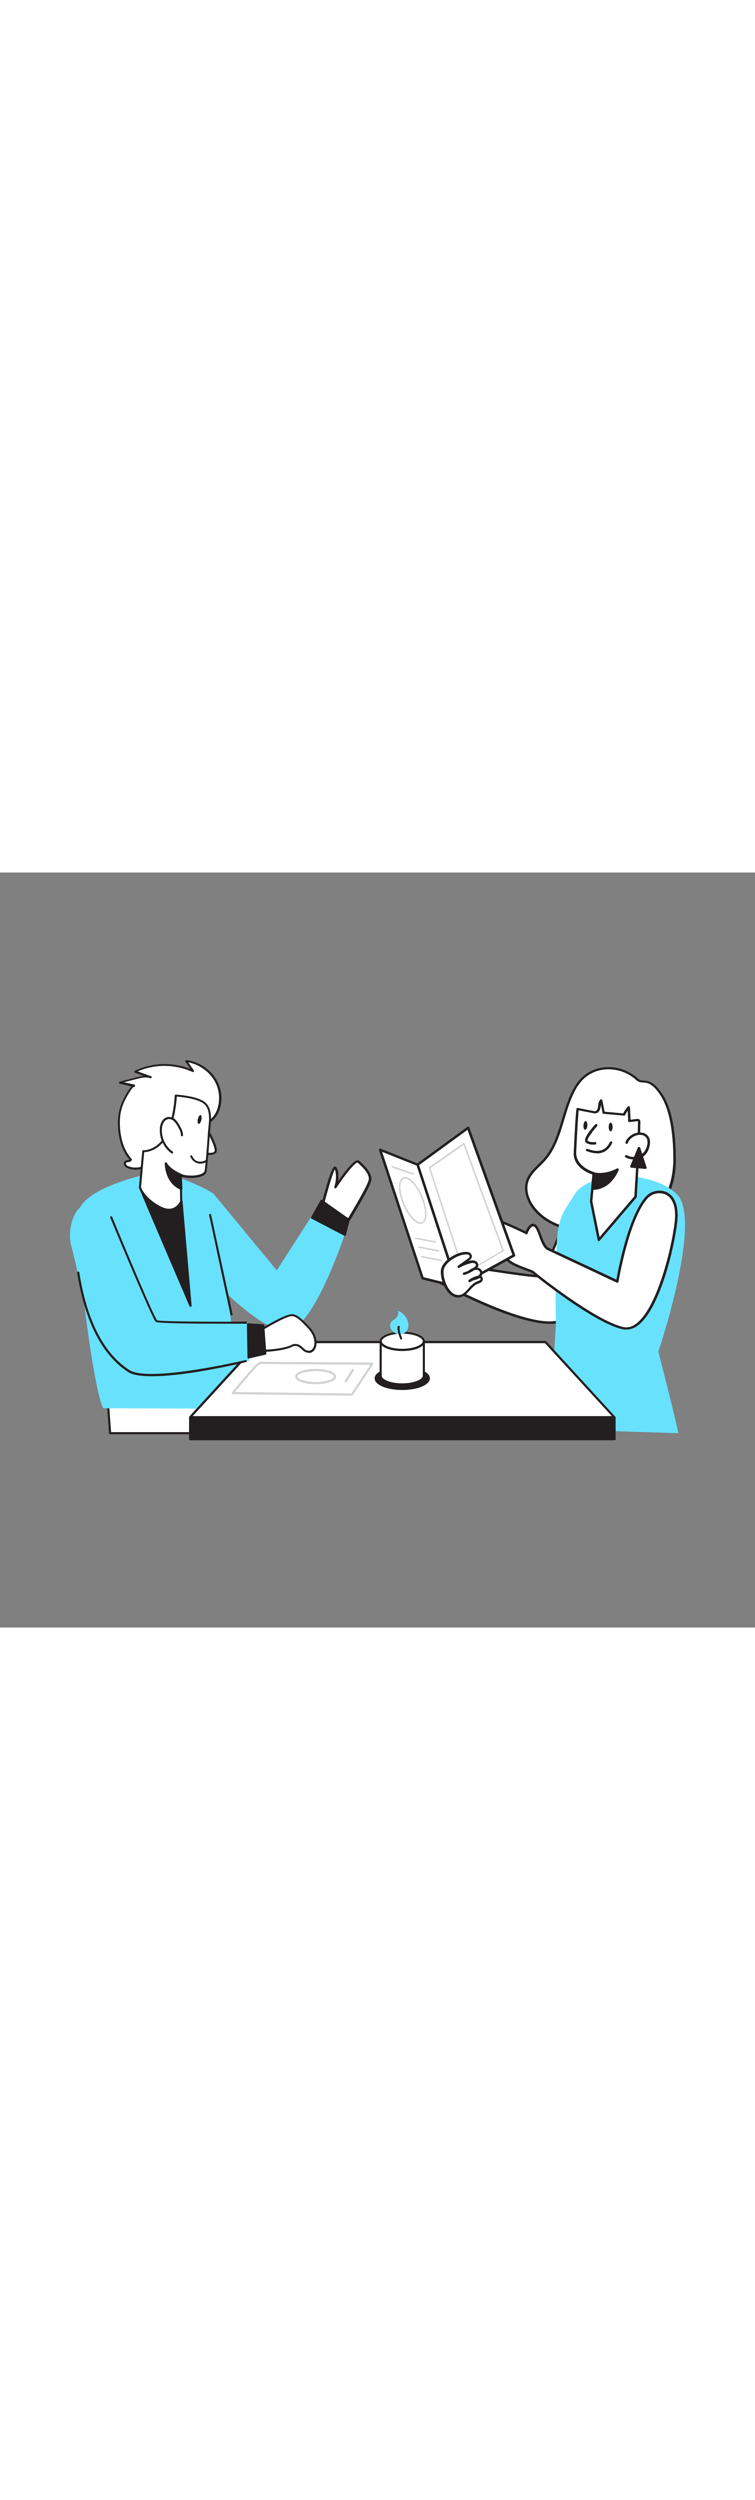 <svg version="1.1" id="Layer_1" xmlns="http://www.w3.org/2000/svg" xmlns:xlink="http://www.w3.org/1999/xlink" x="0px" y="0px" viewBox="0 0 500 500" style="width: 151px;" xml:space="preserve" data-imageid="restaurant-74" imageName="Restaurant" class="illustrations_image">
<rect x="0" y="0" width="500" height="500" fill="#808080" stroke="none"/>
<style type="text/css">
	.st0_restaurant-74{fill:#FFFFFF;}
	.st1_restaurant-74{fill:#231F20;}
	.st2_restaurant-74{fill:#68E1FD;}
	.st3_restaurant-74{fill:none;}
	.st4_restaurant-74{fill:#D1D3D4;}
</style>
<g id="Character_Male_restaurant-74">
	<path class="st0_restaurant-74" d="M213.2,221.8c0,0,7.1-27.9,8.7-26.3s2.1,7.9,0.3,12.9c0,0,12.6-19.2,15.2-16.8s8.4,7.6,7.6,12.1&#10;&#9;&#9;s-14.1,26.3-14.1,26.3L213.2,221.8z"/>
	<path class="st1_restaurant-74" d="M230.9,230.8c-0.1,0-0.2,0-0.3-0.1l-17.7-8.1c-0.4-0.2-0.6-0.6-0.5-1c4.4-17.4,7.5-26.5,9.1-26.9&#10;&#9;&#9;c0.4-0.1,0.7,0,1,0.3c1.5,1.5,2,5.4,1.5,9.3c3.6-5.2,9.7-13.3,12.6-13.7c0.5-0.1,1,0.1,1.4,0.4c2.6,2.4,8.8,7.9,7.9,12.9&#10;&#9;&#9;c-0.8,4.6-13.7,25.7-14.2,26.6C231.4,230.6,231.2,230.7,230.9,230.8z M214.2,221.3l16.4,7.5c3.9-6.5,13-21.9,13.6-25.4&#10;&#9;&#9;c0.7-4.1-5.1-9.3-7.4-11.3h-0.1c-1.6,0-7.9,7.5-13.9,16.7c-0.3,0.4-0.8,0.5-1.1,0.2c-0.3-0.2-0.5-0.6-0.3-1&#10;&#9;&#9;c1.5-4.2,1.3-9.4,0.3-11.4C220.2,199.4,216.9,210.7,214.2,221.3z"/>
	<polygon class="st0_restaurant-74" points="71,344.5 72.9,371.3 175.4,371.3 154.9,334.2 &#9;"/>
	<path class="st1_restaurant-74" d="M175.4,372H72.9c-0.4,0-0.7-0.3-0.7-0.6l-1.9-26.8c0-0.4,0.2-0.7,0.6-0.7l83.9-10.2c0.3,0,0.6,0.1,0.7,0.4&#10;&#9;&#9;L176,371c0.2,0.3,0,0.8-0.3,0.9C175.6,372,175.5,372,175.4,372L175.4,372z M73.6,370.6h100.6L154.5,335l-82.8,10.1L73.6,370.6z"/>
	<path class="st2_restaurant-74 targetColor" d="M141.3,212.6l42,50.9l23.9-37.3l21,13.7c0,0-20.6,62.6-38.1,63.6S138,266.7,138,266.7L141.3,212.6z" style="fill: rgb(104, 225, 253);"/>
	<path class="st2_restaurant-74 targetColor" d="M97.2,199.8c0,0-41.8,9-45.1,24.7s9.6,118.9,16.3,130.3l92,0.3c0,0-12.4-94.9-13.4-110.6s-3.3-29.4-5.7-31.8&#10;&#9;&#9;S104.8,193.6,97.2,199.8z" style="fill: rgb(104, 225, 253);"/>
	<path class="st1_restaurant-74" d="M92.7,208.6c0.7,2.3,33.4,78.4,33.4,78.4l-6-69.2L92.7,208.6z"/>
	<path class="st1_restaurant-74" d="M126.1,287.6c-0.3,0-0.5-0.2-0.6-0.4c-1.3-3.1-32.7-76.1-33.4-78.4c-0.1-0.4,0.1-0.8,0.5-0.9&#10;&#9;&#9;c0.1,0,0.3,0,0.4,0l27.4,9.2c0.3,0.1,0.4,0.3,0.5,0.6l6,69.2c0,0.3-0.2,0.7-0.5,0.7C126.2,287.6,126.2,287.6,126.1,287.6z&#10;&#9;&#9; M93.9,209.7c3.3,8,20.5,48.2,31.2,72.9l-5.6-64.4L93.9,209.7z"/>
	<path class="st0_restaurant-74" d="M92.1,195.8c-2.3,0.4-4.8,0.2-7-0.6c-0.8-0.2-1.5-0.7-2-1.3c-0.5-0.7-0.5-1.6,0-2.2c0.9-1,3-0.3,3.6-1.5&#10;&#9;&#9;c-6.2-6.9-8.1-16.4-8-25.4c0.1-4.6,1.1-9.1,3-13.3c0.6-1.4,5.3-10.6,7.2-10.1l-9.6-2.2l11.3-2.9c3.1-0.8,6.3-1.6,9.3-0.5l-10.4-3.8&#10;&#9;&#9;c12.2-5.7,26.2-5.9,38.5-0.3l-4.7-6.8c7.2,1,13.7,4.9,18.1,10.8c4.3,5.9,5.6,13.5,3.6,20.5c-1,3.3-3.2,7.1-6.4,8.8&#10;&#9;&#9;c-3.5,1.8-7.4,1.4-10.6,4.1c-3.4,2.9-5.9,7.4-9,10.8c-4.9,5.3-11.1,9.4-18,11.8c-2.6,0.9-3.2,2.1-5.5,3.2&#10;&#9;&#9;C94.3,195.2,93.2,195.6,92.1,195.8z"/>
	<path class="st1_restaurant-74" d="M89.6,196.8c-1.6,0-3.3-0.3-4.8-0.9c-0.9-0.3-1.7-0.8-2.3-1.6c-0.7-0.9-0.7-2.2,0.1-3.1&#10;&#9;&#9;c0.6-0.5,1.4-0.8,2.2-0.8c0.3,0,0.7-0.1,1-0.2c-6.6-7.6-7.8-17.9-7.7-25.3c0.1-4.7,1.1-9.3,3.1-13.6c0-0.1,3.2-7,5.9-9.6l-7.8-1.8&#10;&#9;&#9;c-0.3-0.1-0.5-0.3-0.5-0.7c0-0.3,0.2-0.6,0.5-0.7l11.3-2.9c1.5-0.4,3-0.7,4.5-0.9l-5.7-2.1c-0.3-0.1-0.5-0.3-0.5-0.6&#10;&#9;&#9;c0-0.3,0.1-0.5,0.4-0.7c11.6-5.5,24.9-5.9,36.8-1.2l-3.3-4.8c-0.1-0.2-0.1-0.5,0-0.8c0.1-0.2,0.4-0.4,0.7-0.3c7.4,1,14.1,5,18.5,11&#10;&#9;&#9;c4.4,6.1,5.8,13.9,3.7,21.1c-1,3.3-3.3,7.4-6.8,9.2c-1.5,0.7-3,1.2-4.6,1.5c-2.1,0.5-4.2,1-5.9,2.5c-1.9,1.8-3.7,3.8-5.2,6&#10;&#9;&#9;c-1.2,1.6-2.4,3.2-3.8,4.7c-5,5.4-11.3,9.6-18.2,12c-1.1,0.4-2.1,0.9-3,1.7c-0.7,0.6-1.5,1.1-2.4,1.5c-1.1,0.6-2.3,0.9-3.5,1.2l0,0&#10;&#9;&#9;C91.4,196.7,90.5,196.8,89.6,196.8z M88.7,142c-1.2,0.1-4.9,6.5-6.4,9.8c-1.9,4.1-2.9,8.5-2.9,13c-0.1,7.3,1.2,17.6,7.8,24.9&#10;&#9;&#9;c0.2,0.2,0.2,0.5,0.1,0.8c-0.5,0.8-1.4,1.3-2.3,1.3c-0.5,0-1,0.1-1.4,0.4c-0.3,0.4-0.3,0.9,0,1.3c0.4,0.5,1,0.9,1.7,1.1&#10;&#9;&#9;c2.1,0.8,4.4,1,6.7,0.6l0,0c1.1-0.2,2.1-0.5,3.1-1c0.8-0.4,1.5-0.9,2.1-1.4c1-0.8,2.2-1.5,3.4-1.9c6.8-2.3,12.8-6.3,17.7-11.6&#10;&#9;&#9;c1.3-1.5,2.5-3,3.7-4.6c1.6-2.3,3.4-4.4,5.4-6.3c1.9-1.5,4.1-2.4,6.5-2.8c1.5-0.3,2.9-0.8,4.2-1.4c3.1-1.6,5.2-5.4,6.1-8.4&#10;&#9;&#9;c1.9-6.8,0.7-14.2-3.5-19.9c-3.9-5.3-9.6-8.9-16-10.2l3.7,5.4c0.2,0.3,0.1,0.8-0.3,1c-0.2,0.1-0.4,0.1-0.6,0&#10;&#9;&#9;c-11.5-5.2-24.7-5.4-36.3-0.4l8.8,3.2c0.4,0.1,0.6,0.5,0.4,0.9c-0.1,0.4-0.5,0.6-0.9,0.4c-2.9-1-6.2-0.2-8.9,0.5l-8.5,2.2l6.8,1.5&#10;&#9;&#9;c0.4,0.1,0.6,0.5,0.5,0.8C89.4,141.9,89.1,142.1,88.7,142C88.7,142,88.7,142,88.7,142z"/>
	<path class="st0_restaurant-74" d="M136.7,169.6c0,0,7.6,13,5.7,15.5s-7.5,0.5-7.5,0.5"/>
	<path class="st1_restaurant-74" d="M139.2,187c-1.5,0-3-0.3-4.4-0.8c-0.4-0.1-0.6-0.5-0.4-0.9s0.5-0.6,0.9-0.4c1.4,0.5,5.4,1.5,6.7-0.2&#10;&#9;&#9;c1-1.3-2.2-8.7-5.8-14.7c-0.2-0.3-0.1-0.7,0.2-1c0,0,0,0,0.1,0c0.3-0.2,0.8-0.1,1,0.2c0,0,0,0,0,0.1c1.8,3.1,7.7,13.6,5.7,16.2&#10;&#9;&#9;C142.1,186.5,140.7,187.1,139.2,187z"/>
	<path class="st0_restaurant-74" d="M135.9,152.9c5,4.6,3,13.6,2.6,19.5c-0.5,8.3-1.2,16.6-2.1,24.9c-0.6,5.2-14.2,4.6-16.6,2.9l0.3,17.5&#10;&#9;&#9;c0,0-3.7,9.5-14.5,3.7s-12.9-12.9-12.9-12.9l2.2-24c0,0,9,0.6,14.9-9.9s6.6-27,6.6-27S131,148.4,135.9,152.9z"/>
	<path class="st1_restaurant-74" d="M112,224c-2.4-0.1-4.7-0.7-6.7-1.9c-10.9-5.8-13.2-13-13.3-13.3c0-0.1,0-0.2,0-0.3l2.2-24&#10;&#9;&#9;c0-0.4,0.4-0.6,0.7-0.6c0.3,0,8.7,0.4,14.3-9.5c5.8-10.2,6.5-26.5,6.5-26.6c0-0.2,0.1-0.4,0.2-0.5c0.1-0.1,0.3-0.2,0.5-0.2&#10;&#9;&#9;c0.6,0,14.8,0.8,19.8,5.4l0,0c4.4,4.1,3.7,11.2,3.1,16.9c-0.1,1.1-0.2,2.2-0.3,3.2c-0.5,8.3-1.2,16.7-2.1,24.9&#10;&#9;&#9;c-0.1,1.1-0.7,2.5-3.1,3.6c-3.8,1.6-10.4,1.4-13.4,0.4l0.3,16.4c0,0.1,0,0.2,0,0.3c-1.1,2.5-3.1,4.4-5.6,5.5&#10;&#9;&#9;C114.2,223.8,113.1,224,112,224z M93.4,208.5c0.3,0.9,3,7.3,12.5,12.4c3.3,1.8,6.2,2.2,8.7,1.3c2.1-0.9,3.8-2.5,4.7-4.6l-0.3-17.4&#10;&#9;&#9;c0-0.4,0.3-0.7,0.7-0.7c0.2,0,0.3,0,0.4,0.1c1.5,1.1,9.2,1.8,13.2,0c1.4-0.6,2.1-1.4,2.3-2.4c0.9-8.2,1.6-16.6,2.1-24.9&#10;&#9;&#9;c0.1-1,0.2-2.1,0.3-3.2c0.6-5.4,1.2-12.1-2.7-15.7l0,0c-4.1-3.7-15.3-4.8-18.2-5c-0.2,3.3-1.4,17.2-6.7,26.6&#10;&#9;&#9;c-5.2,9.2-12.6,10.1-14.9,10.2L93.4,208.5z"/>
	<path class="st0_restaurant-74" d="M136.5,191.1c0,0-6.7,3.6-9.7-3.2"/>
	<path class="st1_restaurant-74" d="M132.6,192.8c-0.8,0-1.5-0.1-2.2-0.4c-2-0.7-3.5-2.3-4.3-4.2c-0.2-0.4,0-0.8,0.3-0.9c0.4-0.2,0.8,0,0.9,0.4&#10;&#9;&#9;c0.6,1.6,1.8,2.9,3.4,3.5c1.8,0.5,3.7,0.3,5.3-0.6c0.3-0.2,0.8-0.1,1,0.2c0,0,0,0,0,0c0.2,0.3,0.1,0.8-0.3,0.9c0,0,0,0,0,0&#10;&#9;&#9;C135.6,192.4,134.1,192.8,132.6,192.8z"/>
	<path class="st0_restaurant-74" d="M120.5,174c0.1-2.1-1-4-2-5.8c-0.7-1.4-1.7-2.8-2.8-3.9c-1.1-1.2-2.8-1.8-4.4-1.6c-1.4,0.3-2.7,1.2-3.4,2.4&#10;&#9;&#9;c-0.7,1.2-1.2,2.6-1.3,4.1c-0.6,6.4,2.2,12.6,7.4,16.3l-0.4-0.5"/>
	<path class="st1_restaurant-74" d="M114,186.1c-0.1,0-0.3,0-0.4-0.1c-5.4-3.9-8.3-10.3-7.7-17c0.1-1.5,0.6-3,1.4-4.4c0.8-1.4,2.3-2.4,3.9-2.7&#10;&#9;&#9;c1.9-0.2,3.7,0.5,5,1.8c1.2,1.2,2.2,2.6,2.9,4.1c1,1.7,2.2,3.9,2.1,6.2c0,0.4-0.3,0.7-0.7,0.7c-0.4,0-0.7-0.3-0.7-0.7&#10;&#9;&#9;c0.1-1.9-1-3.9-1.9-5.5c-0.7-1.4-1.6-2.7-2.7-3.8c-1-1-2.4-1.6-3.8-1.4c-1.2,0.3-2.3,1-2.9,2.1c-0.7,1.2-1.1,2.4-1.2,3.8&#10;&#9;&#9;c-0.6,5.7,1.8,11.3,6.2,15c0.2,0,0.4,0.1,0.6,0.3l0.4,0.5c0.2,0.3,0.2,0.7,0,0.9C114.4,186,114.2,186.1,114,186.1z"/>
	<path class="st1_restaurant-74" d="M119.8,200.2c0,0-7-2.6-10-7.6c0,0-0.2,12.7,10.4,17L119.8,200.2z"/>
	<path class="st1_restaurant-74" d="M120.2,210.3c-0.1,0-0.2,0-0.3-0.1c-11-4.4-10.8-17.5-10.8-17.6c0-0.3,0.2-0.6,0.5-0.7c0.3-0.1,0.6,0,0.8,0.3&#10;&#9;&#9;c2.9,4.8,9.6,7.3,9.6,7.3c0.3,0.1,0.4,0.3,0.4,0.6l0.4,9.3c0,0.2-0.1,0.5-0.3,0.6C120.5,210.2,120.4,210.3,120.2,210.3z M110.7,195&#10;&#9;&#9;c0.5,3.6,2.3,10.3,8.8,13.5l-0.4-7.8C115.9,199.4,113.1,197.5,110.7,195z"/>
	<ellipse transform="matrix(0.221 -0.975 0.975 0.221 -56.456 256.401)" class="st1_restaurant-74" cx="132.3" cy="163.5" rx="3" ry="1.2"/>
	<path class="st1_restaurant-74" d="M153.3,293.2c-0.3,0-0.6-0.2-0.7-0.5l-14.1-65.8c-0.1-0.4,0.2-0.7,0.5-0.8c0.4-0.1,0.7,0.1,0.8,0.5&#10;&#9;&#9;c0,0,0,0,0,0l14.2,65.8c0.1,0.4-0.2,0.8-0.5,0.8L153.3,293.2z"/>
	<polygon class="st1_restaurant-74" points="228.2,239.9 230.9,229.9 213,217.3 206.7,228.6 &#9;"/>
	<path class="st1_restaurant-74" d="M228.2,240.6c-0.1,0-0.2,0-0.3-0.1l-21.6-11.3c-0.2-0.1-0.3-0.2-0.4-0.4c-0.1-0.2,0-0.4,0.1-0.5l6.3-11.3&#10;&#9;&#9;c0.1-0.2,0.3-0.3,0.5-0.3c0.2,0,0.4,0,0.6,0.1l17.9,12.6c0.2,0.2,0.4,0.5,0.3,0.8l-2.6,10c0,0.2-0.2,0.4-0.4,0.5&#10;&#9;&#9;C228.4,240.6,228.3,240.6,228.2,240.6z M207.7,228.3l20.1,10.6l2.3-8.7l-16.8-11.9L207.7,228.3z"/>
</g>
<g id="Character_Female_restaurant-74">
	<line class="st3_restaurant-74" x1="402.4" y1="365.6" x2="436.8" y2="301"/>
	<path class="st1_restaurant-74" d="M402.4,366.4c-0.1,0-0.2,0-0.3-0.1c-0.3-0.2-0.5-0.6-0.3-0.9c0,0,0,0,0,0l34.4-64.6c0.2-0.3,0.6-0.5,0.9-0.3&#10;&#9;&#9;c0.3,0.2,0.5,0.6,0.3,0.9c0,0,0,0,0,0L403,366C402.9,366.2,402.7,366.3,402.4,366.4z"/>
	<path class="st2_restaurant-74 targetColor" d="M436,317.3c0,0,11.1,43.1,13.2,54l-85.4-2.7l4.3-68.6L436,317.3z" style="fill: rgb(104, 225, 253);"/>
	<path class="st0_restaurant-74" d="M380.4,213.6c0,0-19.6,52.6-22.6,53.6s-45-6.1-48.7-6.2s-17.7,10.5-17.7,10.5s61.7,33.9,80.5,25.1&#10;&#9;&#9;s22.9-10.5,22.9-10.5S385.8,213.6,380.4,213.6z"/>
	<path class="st1_restaurant-74" d="M364,298.9c-24,0-70.7-25.4-72.9-26.6c-0.4-0.2-0.5-0.7-0.3-1.1c0.1-0.1,0.1-0.2,0.2-0.3&#10;&#9;&#9;c1.5-1.1,14.2-10.7,18.1-10.7h0.1c1.3,0,7.3,0.9,14.9,2.1c11.8,1.8,31.7,4.7,33.5,4.2c2.3-1.6,14.8-33.4,22.1-53.1&#10;&#9;&#9;c0.1-0.3,0.5-0.6,0.8-0.5c1.4,0,4.1,0.5,10.1,37c2.9,18,5.2,36.1,5.2,36.3c0,0.4-0.2,0.7-0.5,0.9c0,0-4.3,1.8-22.9,10.5&#10;&#9;&#9;C369.7,298.5,366.9,299,364,298.9z M293,271.4c8.5,4.5,61.8,32.3,78.6,24.5c15-7,20.7-9.5,22.4-10.2c-4.1-32.5-9.9-66.6-13.2-70.8&#10;&#9;&#9;C374.7,231.2,361,267,358,268c-2,0.6-16-1.4-34.2-4.1c-7.2-1.1-13.5-2-14.7-2l0,0C306.7,261.8,298.4,267.4,293,271.4L293,271.4z"/>
	<path class="st0_restaurant-74" d="M381.3,141.9c0.2-0.4,0.5-0.8,0.7-1.2c8.6-13.3,26.9-14.5,38.8-4.7c0.8,0.8,1.8,1.4,2.8,1.9&#10;&#9;&#9;c1.3,0.3,2.6,0.5,3.9,0.5c4.6,0.6,7.8,4.7,10.4,8.6c7.5,11.3,8.8,30,8.8,43.2c0,10.4-2.5,21.1-8.8,29.3c-9,11.6-24.4,16.6-39,17.8&#10;&#9;&#9;c-16.2,1.4-34.4-1.9-44.7-14.4c-4.4-5.3-7-12.6-4.7-19.1c2-5.6,7.3-9.3,11.2-13.8C372.2,176.9,372.2,157,381.3,141.9z"/>
	<path class="st1_restaurant-74" d="M391.9,238.5c-16.7,0-30.5-5.3-38.5-15c-4-4.9-7.4-12.7-4.8-19.9c1.5-4.1,4.7-7.3,7.8-10.3&#10;&#9;&#9;c1.2-1.2,2.5-2.4,3.6-3.7c6.5-7.3,9.2-16.6,12.2-26.4c2.2-7.4,4.5-15,8.5-21.6l0,0c0.2-0.4,0.5-0.8,0.8-1.2&#10;&#9;&#9;c3.9-6.1,10.2-10.2,17.4-11.2c8.1-1.2,16.3,1.1,22.6,6.4l0.3,0.3c0.7,0.6,1.4,1.1,2.2,1.5c0.8,0.2,1.5,0.4,2.3,0.4&#10;&#9;&#9;c0.5,0,1,0,1.4,0.1c4.9,0.6,8.3,4.9,11,8.9c5.9,9,8.9,23.7,8.9,43.7c0,8.3-1.6,20.2-9,29.8c-10.1,13.1-27.1,17.1-39.6,18.1&#10;&#9;&#9;C396.5,238.4,394.2,238.5,391.9,238.5z M382,142.4c-3.9,6.5-6.1,14-8.3,21.3c-2.9,9.6-5.8,19.4-12.5,27c-1.2,1.3-2.5,2.6-3.7,3.8&#10;&#9;&#9;c-3.1,3-6,5.9-7.4,9.7c-2.4,6.5,0.8,13.7,4.6,18.2c8.7,10.6,24.8,15.8,44,14.1c12.2-1,28.7-4.9,38.5-17.5&#10;&#9;&#9;c7.1-9.2,8.6-20.7,8.7-28.8c0-19.7-2.9-34.1-8.6-42.8c-2.5-3.7-5.6-7.6-9.8-8.2c-0.4-0.1-0.9-0.1-1.3-0.1c-1,0-1.9-0.2-2.8-0.4&#10;&#9;&#9;c-1-0.4-1.9-1-2.7-1.8l-0.3-0.3c-5.9-4.9-13.7-7.1-21.3-6c-6.7,1-12.6,4.8-16.2,10.5C382.5,141.5,382.2,141.9,382,142.4L382,142.4z&#10;&#9;&#9;"/>
	<path class="st2_restaurant-74 targetColor" d="M368.6,318.5c0,0-1.6-42,0.2-74.4c1-18.1,6.8-22.3,11.5-30.6c8.7-15.3,50.6-17.4,67.9-0.5S436,317.3,436,317.3&#10;&#9;&#9;L368.6,318.5z" style="fill: rgb(104, 225, 253);"/>
	<path class="st0_restaurant-74" d="M393.2,199.5l-1.7,18.4l5.1,25.4l24.4-28.5c0.9-16.5,2.1-32.9,2.4-49.4c0.2-0.6-0.2-1.2-0.9-1.4&#10;&#9;&#9;c-0.3-0.1-0.5,0-0.8,0.1l-4.9,0.6l-0.5-9.1c-1.2,1.5-2.3,3.1-3.2,4.8l-13.5-1.2l-1.6-8.2c-1,1.1-1.1,2.8-1.2,4.3s-0.8,3.2-2.3,3.6&#10;&#9;&#9;c-0.7,0.1-1.3,0.1-2-0.1l-10.2-2c-0.1,0-1.8,27.5-1.7,29.8C381.3,196.2,393.2,199.5,393.2,199.5z"/>
	<path class="st1_restaurant-74" d="M396.6,244.1c-0.1,0-0.1,0-0.2,0c-0.3-0.1-0.5-0.3-0.6-0.6l-5.1-25.5c0-0.1,0-0.2,0-0.2l1.6-17.8&#10;&#9;&#9;c-2.6-0.9-11.9-4.5-12.4-13.4c0-0.3,1.3-29.9,2-30.5c0.2-0.2,0.5-0.2,0.7-0.2l10.2,2c0.5,0.2,1.1,0.2,1.6,0.1&#10;&#9;&#9;c1.2-0.4,1.6-2.3,1.6-2.9l0.1-0.6c0-1.5,0.5-2.9,1.4-4.1c0.2-0.2,0.5-0.3,0.8-0.2c0.3,0.1,0.5,0.3,0.6,0.6l1.5,7.6l12.3,1.1&#10;&#9;&#9;c0.8-1.6,1.9-3.1,3-4.5c0.2-0.3,0.6-0.4,0.9-0.2c0.3,0.1,0.6,0.4,0.6,0.7l0.4,8.2l4-0.5c0.8-0.2,1.6,0,2.1,0.6&#10;&#9;&#9;c0.3,0.5,0.5,1,0.4,1.6c-0.2,12.6-1,25.4-1.7,37.8c-0.2,3.9-0.5,7.8-0.7,11.6c0,0.2-0.1,0.4-0.2,0.5l-24.3,28.5&#10;&#9;&#9;C397.2,244,396.9,244.1,396.6,244.1z M392.3,217.8l4.8,23.6l23-27c0.2-3.8,0.4-7.6,0.7-11.4c0.7-12.4,1.5-25.2,1.7-37.8&#10;&#9;&#9;c0-0.2,0-0.3,0-0.5c-0.2,0-0.4,0-0.7,0l-4.9,0.6c-0.5,0.1-0.9-0.3-0.9-0.7c0,0,0,0,0,0l-0.3-6.9c-0.6,0.9-1.2,1.9-1.7,2.9&#10;&#9;&#9;c-0.2,0.3-0.5,0.5-0.8,0.4l-13.5-1.2c-0.4,0-0.7-0.3-0.7-0.7l-1-5.3c0,0.2,0,0.5-0.1,0.7l-0.1,0.6c-0.3,2.3-1.3,3.9-2.9,4.3&#10;&#9;&#9;c-0.8,0.2-1.6,0.1-2.4-0.1l-9.3-1.8c-0.4,4.7-1.7,26.9-1.6,28.8c0.5,8.9,11.7,12.1,11.8,12.1c0.4,0.1,0.6,0.5,0.6,0.9L392.3,217.8z&#10;&#9;&#9;"/>
	<path class="st0_restaurant-74" d="M415,178.7c1.4-3.9,6.5-6.7,10.6-5.7c5.3,1.4,4.6,7.4,2.5,11.1c-2.6,4.7-8.6,6.5-13.3,3.8c0,0-0.1,0-0.1-0.1"/>
	<path class="st1_restaurant-74" d="M419.5,190c-1.8,0-3.7-0.5-5.3-1.4c-0.4-0.2-0.5-0.8-0.2-1.1c0.2-0.4,0.7-0.5,1.1-0.3&#10;&#9;&#9;c4.3,2.4,9.8,0.9,12.3-3.4c0,0,0,0,0,0c1.2-2.1,1.9-5.3,1-7.5c-0.6-1.2-1.7-2.1-3-2.4c-3.6-0.9-8.3,1.6-9.6,5.2&#10;&#9;&#9;c-0.1,0.4-0.6,0.7-1,0.6s-0.7-0.6-0.6-1c0,0,0-0.1,0-0.1c1.5-4.3,7.2-7.4,11.6-6.2c1.8,0.4,3.4,1.6,4.1,3.4c1.3,2.9,0.2,6.7-1,9&#10;&#9;&#9;c-1.4,2.5-3.7,4.3-6.4,5.1C421.5,189.9,420.5,190,419.5,190z"/>
	<path class="st0_restaurant-74" d="M394.8,167.4c0,0-7.7,8.7-6.4,10.6s5.7,1.4,5.7,1.4"/>
	<path class="st1_restaurant-74" d="M392.7,180.2c-1.6,0-4-0.3-5-1.8c-1.5-2.1,3.4-8.2,6.5-11.6c0.3-0.3,0.8-0.4,1.2-0.1c0.3,0.3,0.4,0.8,0.1,1.2&#10;&#9;&#9;l0,0c-3.7,4.2-6.7,8.6-6.4,9.6c0.7,1,3.4,1.2,4.9,1c0.5-0.1,0.9,0.3,0.9,0.7c0.1,0.5-0.3,0.9-0.7,0.9&#10;&#9;&#9;C394,180.1,393.5,180.2,392.7,180.2z"/>
	<path class="st1_restaurant-74" d="M393.2,199.5c0,0,6.9,1.9,15.7-2.7c0,0-4.3,12.7-16.6,12.7L393.2,199.5z"/>
	<path class="st1_restaurant-74" d="M392.3,210.2c-0.2,0-0.5-0.1-0.6-0.3c-0.2-0.2-0.2-0.4-0.2-0.6l0.9-10c0-0.2,0.2-0.5,0.4-0.6&#10;&#9;&#9;c0.2-0.1,0.5-0.2,0.7-0.1c0.1,0,6.7,1.8,15.1-2.6c0.3-0.2,0.7-0.1,0.9,0.1c0.3,0.2,0.4,0.6,0.2,0.9&#10;&#9;&#9;C409.7,197.1,405,210.2,392.3,210.2L392.3,210.2z M393.9,200.5l-0.7,8.1c8.1-0.5,12.4-6.8,14.1-10.1&#10;&#9;&#9;C403.1,200.4,398.5,201.1,393.9,200.5z"/>
	
		<ellipse transform="matrix(3.316162e-03 -1 1 3.316162e-03 234.459 572.36)" class="st1_restaurant-74" cx="404.4" cy="168.6" rx="2.9" ry="1.3"/>
	
		<ellipse transform="matrix(5.617004e-02 -0.998 0.998 5.617004e-02 198.938 545.13)" class="st1_restaurant-74" cx="387.8" cy="167.3" rx="2.9" ry="1.3"/>
	<path class="st1_restaurant-74" d="M395.4,186c-2.1-0.1-4.1-0.5-6-1.2c-0.2-0.1-0.5-0.2-0.7-0.2c-0.4-0.1-0.8-0.5-0.7-0.9&#10;&#9;&#9;c0.1-0.4,0.5-0.8,0.9-0.7c0.3,0.1,0.7,0.2,1,0.3c2.8,0.9,10.1,3.4,14-4.8c0.2-0.4,0.7-0.6,1.1-0.4c0.4,0.2,0.6,0.7,0.4,1.1&#10;&#9;&#9;c0,0,0,0,0,0C402.8,184.6,398.9,186,395.4,186z"/>
	<path class="st0_restaurant-74" d="M447.6,231.5c-2.6,22.2-16.2,74.3-35,70.2S354,265.6,353,264.6s-14.9-4.6-17.4-8.9s-3.1-17.1-3.1-17.1&#10;&#9;&#9;s-13.5-7.9-13.3-10.7s27.1,9.7,29.3,10.9c0,0,2.3-6.9,5.5-5s4.6,13.6,8.9,15.6s45.8,21.4,45.8,21.4s6.8-41.3,19.4-55.5&#10;&#9;&#9;C434.4,208.2,450.3,209.3,447.6,231.5z"/>
	<path class="st1_restaurant-74" d="M414.7,302.7c-0.8,0-1.5-0.1-2.3-0.2c-19-4.1-58.5-35.8-60-37.3c-1.1-0.5-2.3-1-3.5-1.4&#10;&#9;&#9;c-4.9-1.8-12.2-4.4-14-7.7c-2.3-4.1-3.1-14.7-3.2-17c-4.4-2.6-13.6-8.4-13.3-11.3c0-0.4,0.3-0.8,0.6-1c3-1.6,24.5,8.6,29.1,10.8&#10;&#9;&#9;c0.6-1.4,1.9-4.1,3.9-4.8c0.8-0.3,1.7-0.2,2.5,0.2c1.7,1,2.8,3.8,4,7.2c1.3,3.5,2.8,7.4,4.9,8.4c4,1.8,38.5,18,44.8,21&#10;&#9;&#9;c1.2-6.8,7.8-41.8,19.4-54.9c3.4-3.8,8.9-5.1,13.7-3.1c5.8,2.6,8.4,9.9,7.2,20.1c-2,17-11.5,57.9-26.5,68.6&#10;&#9;&#9;C419.9,301.8,417.3,302.7,414.7,302.7z M320.2,228.2c0.6,1.6,6.2,5.8,12.8,9.6c0.2,0.1,0.4,0.4,0.4,0.7c0,0.1,0.7,12.6,3,16.8&#10;&#9;&#9;c1.5,2.8,8.8,5.4,13.1,7c2.8,1,3.7,1.4,4.1,1.8c1.6,1.6,41,32.9,59.2,36.9c2.9,0.6,5.9-0.2,8.2-2c13.7-9.8,23.6-48.8,25.8-67.5&#10;&#9;&#9;c1.1-9.4-1.1-16.1-6.2-18.3c-4.1-1.7-8.8-0.6-11.8,2.7c-12.3,13.8-19.1,54.7-19.2,55.1c0,0.3-0.2,0.5-0.4,0.6&#10;&#9;&#9;c-0.2,0.1-0.5,0.1-0.8,0c-0.4-0.2-41.4-19.5-45.7-21.5c-2.7-1.2-4.3-5.3-5.7-9.3c-1-2.8-2.1-5.6-3.3-6.3c-0.3-0.2-0.7-0.2-1.1-0.1&#10;&#9;&#9;c-1.3,0.5-2.7,3.1-3.2,4.7c-0.1,0.4-0.6,0.7-1,0.5c0,0-0.1,0-0.1-0.1C344.8,237.6,324,228.2,320.2,228.2L320.2,228.2z"/>
	<polygon class="st0_restaurant-74" points="303,274.4 340.5,253.7 310.1,169.1 276.6,193.5 &#9;"/>
	<path class="st1_restaurant-74" d="M303,275.2c-0.1,0-0.2,0-0.3-0.1c-0.2-0.1-0.4-0.3-0.5-0.5l-26.4-80.9c-0.1-0.3,0-0.7,0.3-0.9l33.5-24.4&#10;&#9;&#9;c0.2-0.2,0.5-0.2,0.7-0.1c0.2,0.1,0.4,0.3,0.5,0.5l30.4,84.5c0.1,0.4,0,0.8-0.4,1l-37.4,20.7C303.3,275.2,303.2,275.2,303,275.2z&#10;&#9;&#9; M277.5,193.8l25.9,79.3l35.9-19.9l-29.7-82.8L277.5,193.8z"/>
	<path class="st4_restaurant-74" d="M307.4,266.2c-0.1,0-0.1,0-0.2,0c-0.2-0.1-0.3-0.2-0.3-0.3L284,195.6c-0.1-0.2,0-0.5,0.2-0.6l22.7-15.8&#10;&#9;&#9;c0.2-0.2,0.6-0.1,0.7,0.1c0,0,0,0.1,0.1,0.1l26,70.8c0.1,0.2,0,0.5-0.2,0.6l-25.8,15.2C307.6,266.2,307.5,266.2,307.4,266.2z&#10;&#9;&#9; M285.1,195.7l22.6,69.3l24.9-14.7l-25.6-69.8L285.1,195.7z"/>
	<polygon class="st0_restaurant-74" points="303,274.4 279.9,268.7 251.8,183.7 276.6,193.5 &#9;"/>
	<path class="st1_restaurant-74" d="M303,275.2h-0.2l-23.1-5.7c-0.3-0.1-0.5-0.3-0.6-0.5L251,184c-0.1-0.3,0-0.6,0.2-0.9c0.2-0.2,0.6-0.3,0.9-0.2&#10;&#9;&#9;l24.8,9.9c0.2,0.1,0.4,0.3,0.5,0.5l26.4,80.8c0.1,0.4-0.1,0.9-0.5,1C303.2,275.2,303.1,275.2,303,275.2L303,275.2z M280.5,268&#10;&#9;&#9;l21.2,5.2l-25.8-79.1l-22.8-9.1L280.5,268z"/>
	<path class="st0_restaurant-74" d="M309.7,252.1c1,0.1,1.9,0.9,2.1,1.9c0.1,1.1-1,2-1.9,2.6l-6.2,4.4c2.3-1.3,4.7-2.3,7.3-3&#10;&#9;&#9;c1.1-0.4,2.2-0.4,3.3-0.1c1.1,0.3,1.8,1.4,1.7,2.5c-0.2,0.7-0.7,1.3-1.4,1.7c-2.2,1.6-4.6,2.9-7.2,3.7c1.4-0.4,2.8-1,4-1.8&#10;&#9;&#9;c1.2-0.8,2.6-1.4,4-1.5c1.5-0.1,2.9,0.8,3.3,2.3c0.3,1.7-1.3,3.2-3,3.9s-3.5,0.9-4.8,2.1c1.7-1.3,3.7-2.2,5.8-2.7&#10;&#9;&#9;c0.6-0.2,1.3-0.1,1.8,0.2c0.6,0.7,0.5,1.7-0.2,2.3c0,0,0,0-0.1,0.1c-0.7,0.5-1.6,0.9-2.4,1.1c-4.6,1.9-6.8,8.4-11.8,8.9&#10;&#9;&#9;c-7.4,0.7-12-11.3-11.2-17.3S304.1,251.4,309.7,252.1z"/>
	<path class="st1_restaurant-74" d="M303.4,281.5c-2.3-0.1-4.5-1.1-6.1-2.9c-3.9-4-5.8-11.2-5.3-15.4c0.9-6.4,11.4-12.7,17.7-11.9l0,0&#10;&#9;&#9;c1.4,0.1,2.6,1.2,2.8,2.7c0.1,1.5-1.1,2.5-2.2,3.3l0,0l0.4-0.1c1.2-0.4,2.5-0.5,3.8-0.1c1.5,0.4,2.5,1.9,2.2,3.5&#10;&#9;&#9;c-0.1,0.4-0.3,0.7-0.5,1.1c1.6,0.2,2.9,1.3,3.3,2.9c0.2,1-0.1,2-0.7,2.8c0.1,0.1,0.2,0.1,0.3,0.2c0.4,0.4,0.7,1,0.7,1.5&#10;&#9;&#9;c0,0.8-0.4,1.6-1,2.1c-0.6,0.5-1.3,0.8-2,1c-0.2,0.1-0.4,0.1-0.6,0.2c-1.9,0.8-3.4,2.5-4.9,4.1c-2,2.2-4,4.5-7.1,4.9&#10;&#9;&#9;C303.9,281.5,303.7,281.5,303.4,281.5z M308.7,252.9c-5.5,0-14.2,5.4-14.9,10.5c-0.5,3.8,1.4,10.5,4.8,14c1.3,1.6,3.4,2.5,5.5,2.4&#10;&#9;&#9;c2.5-0.2,4.2-2.2,6.1-4.3c1.6-1.8,3.2-3.6,5.5-4.6l0.7-0.3c0.5-0.1,1-0.4,1.5-0.7c0.2-0.2,0.4-0.5,0.4-0.8c0-0.1,0-0.2-0.1-0.3&#10;&#9;&#9;c-0.2-0.1-0.5-0.2-0.8-0.1c-0.4,0.2-0.8,0.5-1.2,0.6c-0.5,0.2-1.1,0.4-1.6,0.5c-0.8,0.2-1.6,0.5-2.4,0.9l-0.7,0.5&#10;&#9;&#9;c-0.4,0.3-0.9,0.2-1.2-0.2c-0.2-0.3-0.2-0.8,0.1-1.1c0.3-0.2,0.5-0.4,0.8-0.6c1.6-1.1,3.5-1.9,5.4-2.3h0.1c0.8-0.5,1.3-1.4,1.2-2.3&#10;&#9;&#9;c-0.4-1-1.4-1.7-2.5-1.6c-0.5,0-1,0.1-1.4,0.3c-1.3,0.9-2.6,1.6-4.1,2.2c-0.7,0.4-1.6,0.7-2.4,0.9c-0.4,0.1-0.9-0.2-1-0.6&#10;&#9;&#9;c-0.1-0.4,0.1-0.9,0.6-1c0.7-0.2,1.4-0.5,2.1-0.7c0.5-0.2,0.9-0.5,1.4-0.8l0.3-0.2c0.7-0.5,1.5-0.9,2.3-1.2l0.9-0.6&#10;&#9;&#9;c0.5-0.3,0.8-0.7,1.1-1.2c0.1-0.6-0.5-1.3-1.1-1.5c-0.9-0.2-1.9-0.2-2.8,0.2c-2.5,0.6-4.9,1.6-7.1,2.9c-0.4,0.2-0.9,0.1-1.1-0.3&#10;&#9;&#9;c-0.2-0.4-0.1-0.9,0.2-1.1l6.2-4.4c0.8-0.5,1.6-1.2,1.5-1.9s-0.7-1.1-1.4-1.1l0,0C309.3,252.9,309,252.9,308.7,252.9L308.7,252.9z"/>
	<polygon class="st1_restaurant-74" points="423.2,182.6 418.2,194.7 427.4,195.5 &#9;"/>
	<path class="st1_restaurant-74" d="M427.4,196.3L427.4,196.3l-9.3-0.8c-0.3,0-0.5-0.2-0.6-0.4c-0.1-0.2-0.2-0.5-0.1-0.8l5-12.1&#10;&#9;&#9;c0.1-0.3,0.4-0.5,0.8-0.5c0.3,0,0.7,0.2,0.8,0.6l4.2,12.9c0.1,0.3,0,0.6-0.1,0.8C427.9,196.2,427.7,196.3,427.4,196.3z&#10;&#9;&#9; M419.4,193.9l6.8,0.6l-3.1-9.5L419.4,193.9z"/>
	<path class="st4_restaurant-74" d="M278.5,232.7c-3.6,0-8.4-5.2-11.6-12.8c-3.6-8.6-3.6-16.4,0-18s9.2,4,12.9,12.5l0,0c3.6,8.5,3.6,16.4,0,17.9&#10;&#9;&#9;C279.5,232.6,279,232.7,278.5,232.7z M268.2,202.7c-0.3,0-0.6,0.1-0.9,0.2c-3,1.3-2.7,8.9,0.6,16.6s8.5,13.2,11.5,12&#10;&#9;&#9;s2.7-8.9-0.6-16.6C275.9,207.9,271.3,202.7,268.2,202.7L268.2,202.7z"/>
	<path class="st4_restaurant-74" d="M273.7,200.1c-0.1,0-0.1,0-0.2,0l-13.9-4.7c-0.3-0.1-0.4-0.4-0.3-0.7c0.1-0.3,0.4-0.4,0.7-0.3l13.9,4.7&#10;&#9;&#9;c0.3,0.1,0.4,0.4,0.3,0.7C274.1,200,273.9,200.1,273.7,200.1z"/>
	<path class="st4_restaurant-74" d="M288.4,245.2L288.4,245.2l-13.2-2.5c-0.3-0.1-0.5-0.3-0.4-0.6c0,0,0,0,0,0c0-0.3,0.3-0.5,0.6-0.4c0,0,0,0,0,0&#10;&#9;&#9;l13.1,2.5c0.3,0.1,0.4,0.4,0.3,0.7C288.8,245,288.6,245.1,288.4,245.2L288.4,245.2z"/>
	<path class="st4_restaurant-74" d="M290.5,251.1h-0.1l-13.1-2.5c-0.3,0-0.5-0.2-0.5-0.5s0.2-0.5,0.5-0.5c0.1,0,0.1,0,0.2,0l13.1,2.4&#10;&#9;&#9;c0.3,0.1,0.4,0.4,0.3,0.7C290.9,250.8,290.7,251,290.5,251.1L290.5,251.1z"/>
	<path class="st4_restaurant-74" d="M292.4,257.4L292.4,257.4l-13.2-2.5c-0.3-0.1-0.5-0.3-0.4-0.6c0.1-0.3,0.3-0.5,0.6-0.4l13.1,2.5&#10;&#9;&#9;c0.3,0.1,0.4,0.4,0.3,0.7C292.7,257.2,292.6,257.3,292.4,257.4L292.4,257.4z"/>
</g>
<g id="Table_restaurant-74">
	<polygon class="st0_restaurant-74" points="126,360.6 406.7,360.6 361.2,311 171.6,311 &#9;"/>
	<path class="st1_restaurant-74" d="M406.7,361.3H126c-0.4,0-0.7-0.3-0.7-0.7c0-0.2,0.1-0.3,0.2-0.5l45.5-49.7c0.1-0.1,0.3-0.2,0.5-0.2h189.7&#10;&#9;&#9;c0.2,0,0.4,0.1,0.5,0.2l45.5,49.7c0.2,0.2,0.2,0.5,0.1,0.7C407.2,361.2,407,361.3,406.7,361.3z M127.6,360h277.6l-44.3-48.3H171.9&#10;&#9;&#9;L127.6,360z"/>
	<rect x="125.9" y="360.9" class="st1_restaurant-74" width="281.1" height="14.4"/>
	<path class="st1_restaurant-74" d="M407,376H125.9c-0.4,0-0.7-0.3-0.7-0.7v-14.4c0-0.4,0.3-0.7,0.7-0.7H407c0.4,0,0.7,0.3,0.7,0.7v14.4&#10;&#9;&#9;C407.8,375.6,407.4,376,407,376C407,376,407,376,407,376z M126.6,374.5h279.6v-12.9H126.6V374.5z"/>
</g>
<g id="Candle_restaurant-74">
	<ellipse class="st1_restaurant-74" cx="266.4" cy="335" rx="17.6" ry="7"/>
	<path class="st1_restaurant-74" d="M266.4,342.7c-10.3,0-18.3-3.4-18.3-7.7s8-7.7,18.3-7.7s18.3,3.4,18.3,7.7S276.6,342.7,266.4,342.7z&#10;&#9;&#9; M266.4,328.6c-10.1,0-16.9,3.3-16.9,6.4s6.8,6.4,16.9,6.4s16.9-3.3,16.9-6.4S276.5,328.6,266.4,328.6z"/>
	<path class="st0_restaurant-74" d="M252.1,310.5v22.9c0,3.2,6.4,5.7,14.3,5.7s14.3-2.6,14.3-5.7v-22.9H252.1z"/>
	<path class="st1_restaurant-74" d="M266.4,339.7c-8.4,0-15-2.8-15-6.4v-22.9c0-0.4,0.3-0.7,0.7-0.7c0,0,0,0,0,0h28.6c0.4,0,0.7,0.3,0.7,0.7v22.9&#10;&#9;&#9;C281.4,336.9,274.8,339.7,266.4,339.7z M252.8,311.1v22.2c0,2.4,5.6,5,13.6,5s13.6-2.7,13.6-5v-22.2H252.8z"/>
	<ellipse class="st0_restaurant-74" cx="266.4" cy="310.5" rx="14.3" ry="5.7"/>
	<path class="st1_restaurant-74" d="M266.4,316.9c-8.4,0-15-2.8-15-6.4s6.6-6.4,15-6.4s15,2.8,15,6.4S274.8,316.9,266.4,316.9z M266.4,305.4&#10;&#9;&#9;c-8,0-13.6,2.7-13.6,5s5.6,5,13.6,5s13.6-2.7,13.6-5S274.4,305.4,266.4,305.4z"/>
	<path class="st2_restaurant-74 targetColor" d="M258.5,301.2c-0.3-1.3-0.1-2.6,0.7-3.7c0.7-0.7,1.6-1.4,2.5-1.9c1.5-1.1,2.9-3.8,1.5-5.5&#10;&#9;&#9;c0.6,0.3,1.3,0.6,2,0.9c0.6,0.4,1.2,0.8,1.8,1.4c1.3,1.2,2.3,2.8,3,4.5c0.9,2.3,0.6,5-0.9,7c-2.5,3.1-7.6,2.1-9.7-0.9&#10;&#9;&#9;C258.9,302.4,258.6,301.9,258.5,301.2z" style="fill: rgb(104, 225, 253);"/>
	<path class="st1_restaurant-74" d="M265.7,309.3c-0.3,0-0.5-0.2-0.6-0.4c-0.1-0.2-2.4-5.4-1.7-8.2c0.1-0.4,0.5-0.6,0.8-0.5&#10;&#9;&#9;c0.4,0.1,0.6,0.5,0.5,0.8c-0.5,2,1,6,1.6,7.3c0.1,0.3,0,0.7-0.3,0.9C265.9,309.2,265.8,309.3,265.7,309.3z"/>
</g>
<g id="Menu_restaurant-74">
	<path class="st4_restaurant-74" d="M233.1,346.5L233.1,346.5l-78.9-1c-0.3,0-0.5-0.2-0.7-0.4c-0.1-0.3-0.1-0.6,0.1-0.8c1.5-1.9,15-18.6,18.1-20.2&#10;&#9;&#9;c0.1,0,0.2-0.1,0.3-0.1l74.6,0.5c0.3,0,0.5,0.2,0.6,0.4c0.1,0.2,0.1,0.5,0,0.8l-13.6,20.5C233.6,346.4,233.3,346.6,233.1,346.5z&#10;&#9;&#9; M155.7,344l77,1l12.6-19l-73.1-0.5C169.9,326.9,161.5,336.9,155.7,344z"/>
	<path class="st4_restaurant-74" d="M228.9,337.7c-0.1,0-0.3,0-0.4-0.1c-0.3-0.2-0.4-0.7-0.2-1l4.7-7.5c0.2-0.4,0.7-0.5,1-0.3&#10;&#9;&#9;c0.4,0.2,0.5,0.7,0.3,1c0,0,0,0,0,0.1l-4.7,7.5C229.4,337.6,229.2,337.7,228.9,337.7z"/>
	<path class="st4_restaurant-74" d="M209,338.9c-6.6,0-13.5-1.8-13.5-5.1s7-5.1,13.5-5.1s13.6,1.8,13.6,5.1S215.6,338.9,209,338.9z M209,330.2&#10;&#9;&#9;c-7.5,0-12.1,2.1-12.1,3.6s4.6,3.6,12.1,3.6s12.1-2.1,12.1-3.6S216.5,330.2,209,330.2z"/>
</g>
<g id="Right_Hand_restaurant-74">
	<path class="st2_restaurant-74 targetColor" d="M72.5,225l22.8,80.6l68.9-7.9l0.9,25.8c0,0-65.5,11-84.5,5.8s-28.5-65-33.2-81.2S54,206.9,72.5,225z" style="fill: rgb(104, 225, 253);"/>
	<path class="st1_restaurant-74" d="M147.2,298.8c-17.6,0-42.4-0.2-44-1.2c-2.2-1.5-25.5-57.8-30.2-69c-0.1-0.4,0-0.8,0.4-0.9&#10;&#9;&#9;c0.4-0.1,0.8,0,0.9,0.4c10.9,26.5,27.9,66.6,29.7,68.4c2,0.9,36.4,1.1,59,0.9l0,0c0.4,0,0.7,0.3,0.7,0.7c0,0.4-0.3,0.7-0.7,0.7&#10;&#9;&#9;C160.3,298.8,154.3,298.8,147.2,298.8z"/>
	<path class="st1_restaurant-74" d="M100.7,333.6c-7.1,0-12.9-0.8-16-2.9c-17.2-11.3-28.5-33.4-33.6-65.7c0-0.4,0.2-0.7,0.6-0.8&#10;&#9;&#9;c0.4,0,0.7,0.2,0.8,0.5c5,31.9,16.1,53.6,33,64.7c13.1,8.6,76.4-6.4,77.1-6.5c0.4-0.1,0.7,0.2,0.8,0.5c0.1,0.4-0.1,0.7-0.5,0.8&#10;&#9;&#9;C160.8,324.8,124,333.6,100.7,333.6z"/>
	<path class="st0_restaurant-74" d="M170.5,304.5c0,0,18.7-11.8,23.2-11.2c3.5,0.5,6.6,4,8.9,6.4c3,3,5.5,5.9,6.1,10.3c0.5,2.1,0,4.3-1.2,6.1&#10;&#9;&#9;c-2,2.4-4.9,1.7-6.8-0.3c-2.6-2.6-4.2-3.2-6.8-2.5c-6.7,3.7-22.8,3.8-22.8,3.8L170.5,304.5z"/>
	<path class="st1_restaurant-74" d="M204.5,318.1c-1.6-0.1-3.2-0.8-4.3-2c-2.4-2.4-3.7-2.9-6-2.4c-6.8,3.8-22.4,3.9-23,3.9l0,0&#10;&#9;&#9;c-0.4,0-0.7-0.3-0.7-0.7l-0.6-12.5c0-0.3,0.1-0.5,0.3-0.6c1.9-1.2,19.1-12,23.7-11.3c3.3,0.5,6.1,3.4,8.4,5.7&#10;&#9;&#9;c0.3,0.3,0.6,0.6,0.9,0.9c2.9,2.9,5.6,6,6.3,10.7c0.3,1.9,0.2,4.6-1.4,6.6c-0.8,1-2,1.7-3.3,1.8L204.5,318.1z M195.7,312.2&#10;&#9;&#9;c1.9,0,3.5,0.9,5.5,3c0.9,1,2.1,1.5,3.4,1.5c0.9,0,1.8-0.5,2.4-1.3c1.4-1.7,1.3-4.2,1.1-5.5c-0.6-4.3-3.1-7.1-5.9-9.9&#10;&#9;&#9;c-0.3-0.3-0.6-0.6-0.9-0.9c-2.1-2.2-4.8-4.9-7.6-5.3c-3.4-0.5-17,7.5-22.4,10.9l0.6,11.5c3.1-0.1,16.1-0.5,21.8-3.7&#10;&#9;&#9;c0.1,0,0.1-0.1,0.2-0.1C194.4,312.3,195,312.2,195.7,312.2z"/>
	<polygon class="st1_restaurant-74" points="164.2,299.2 174.4,299.8 175.9,318.6 164.6,321.2 &#9;"/>
	<path class="st1_restaurant-74" d="M164.6,321.9c-0.2,0-0.3-0.1-0.4-0.1c-0.2-0.1-0.3-0.3-0.3-0.5l-0.4-22.1c0-0.4,0.3-0.7,0.7-0.7c0,0,0,0,0,0&#10;&#9;&#9;l10.2,0.7c0.3,0,0.6,0.3,0.6,0.6l1.4,18.8c0,0.3-0.2,0.7-0.5,0.7l-11.3,2.6L164.6,321.9z M164.9,299.9l0.4,20.5l9.9-2.3l-1.4-17.6&#10;&#9;&#9;L164.9,299.9z"/>
</g>
</svg>